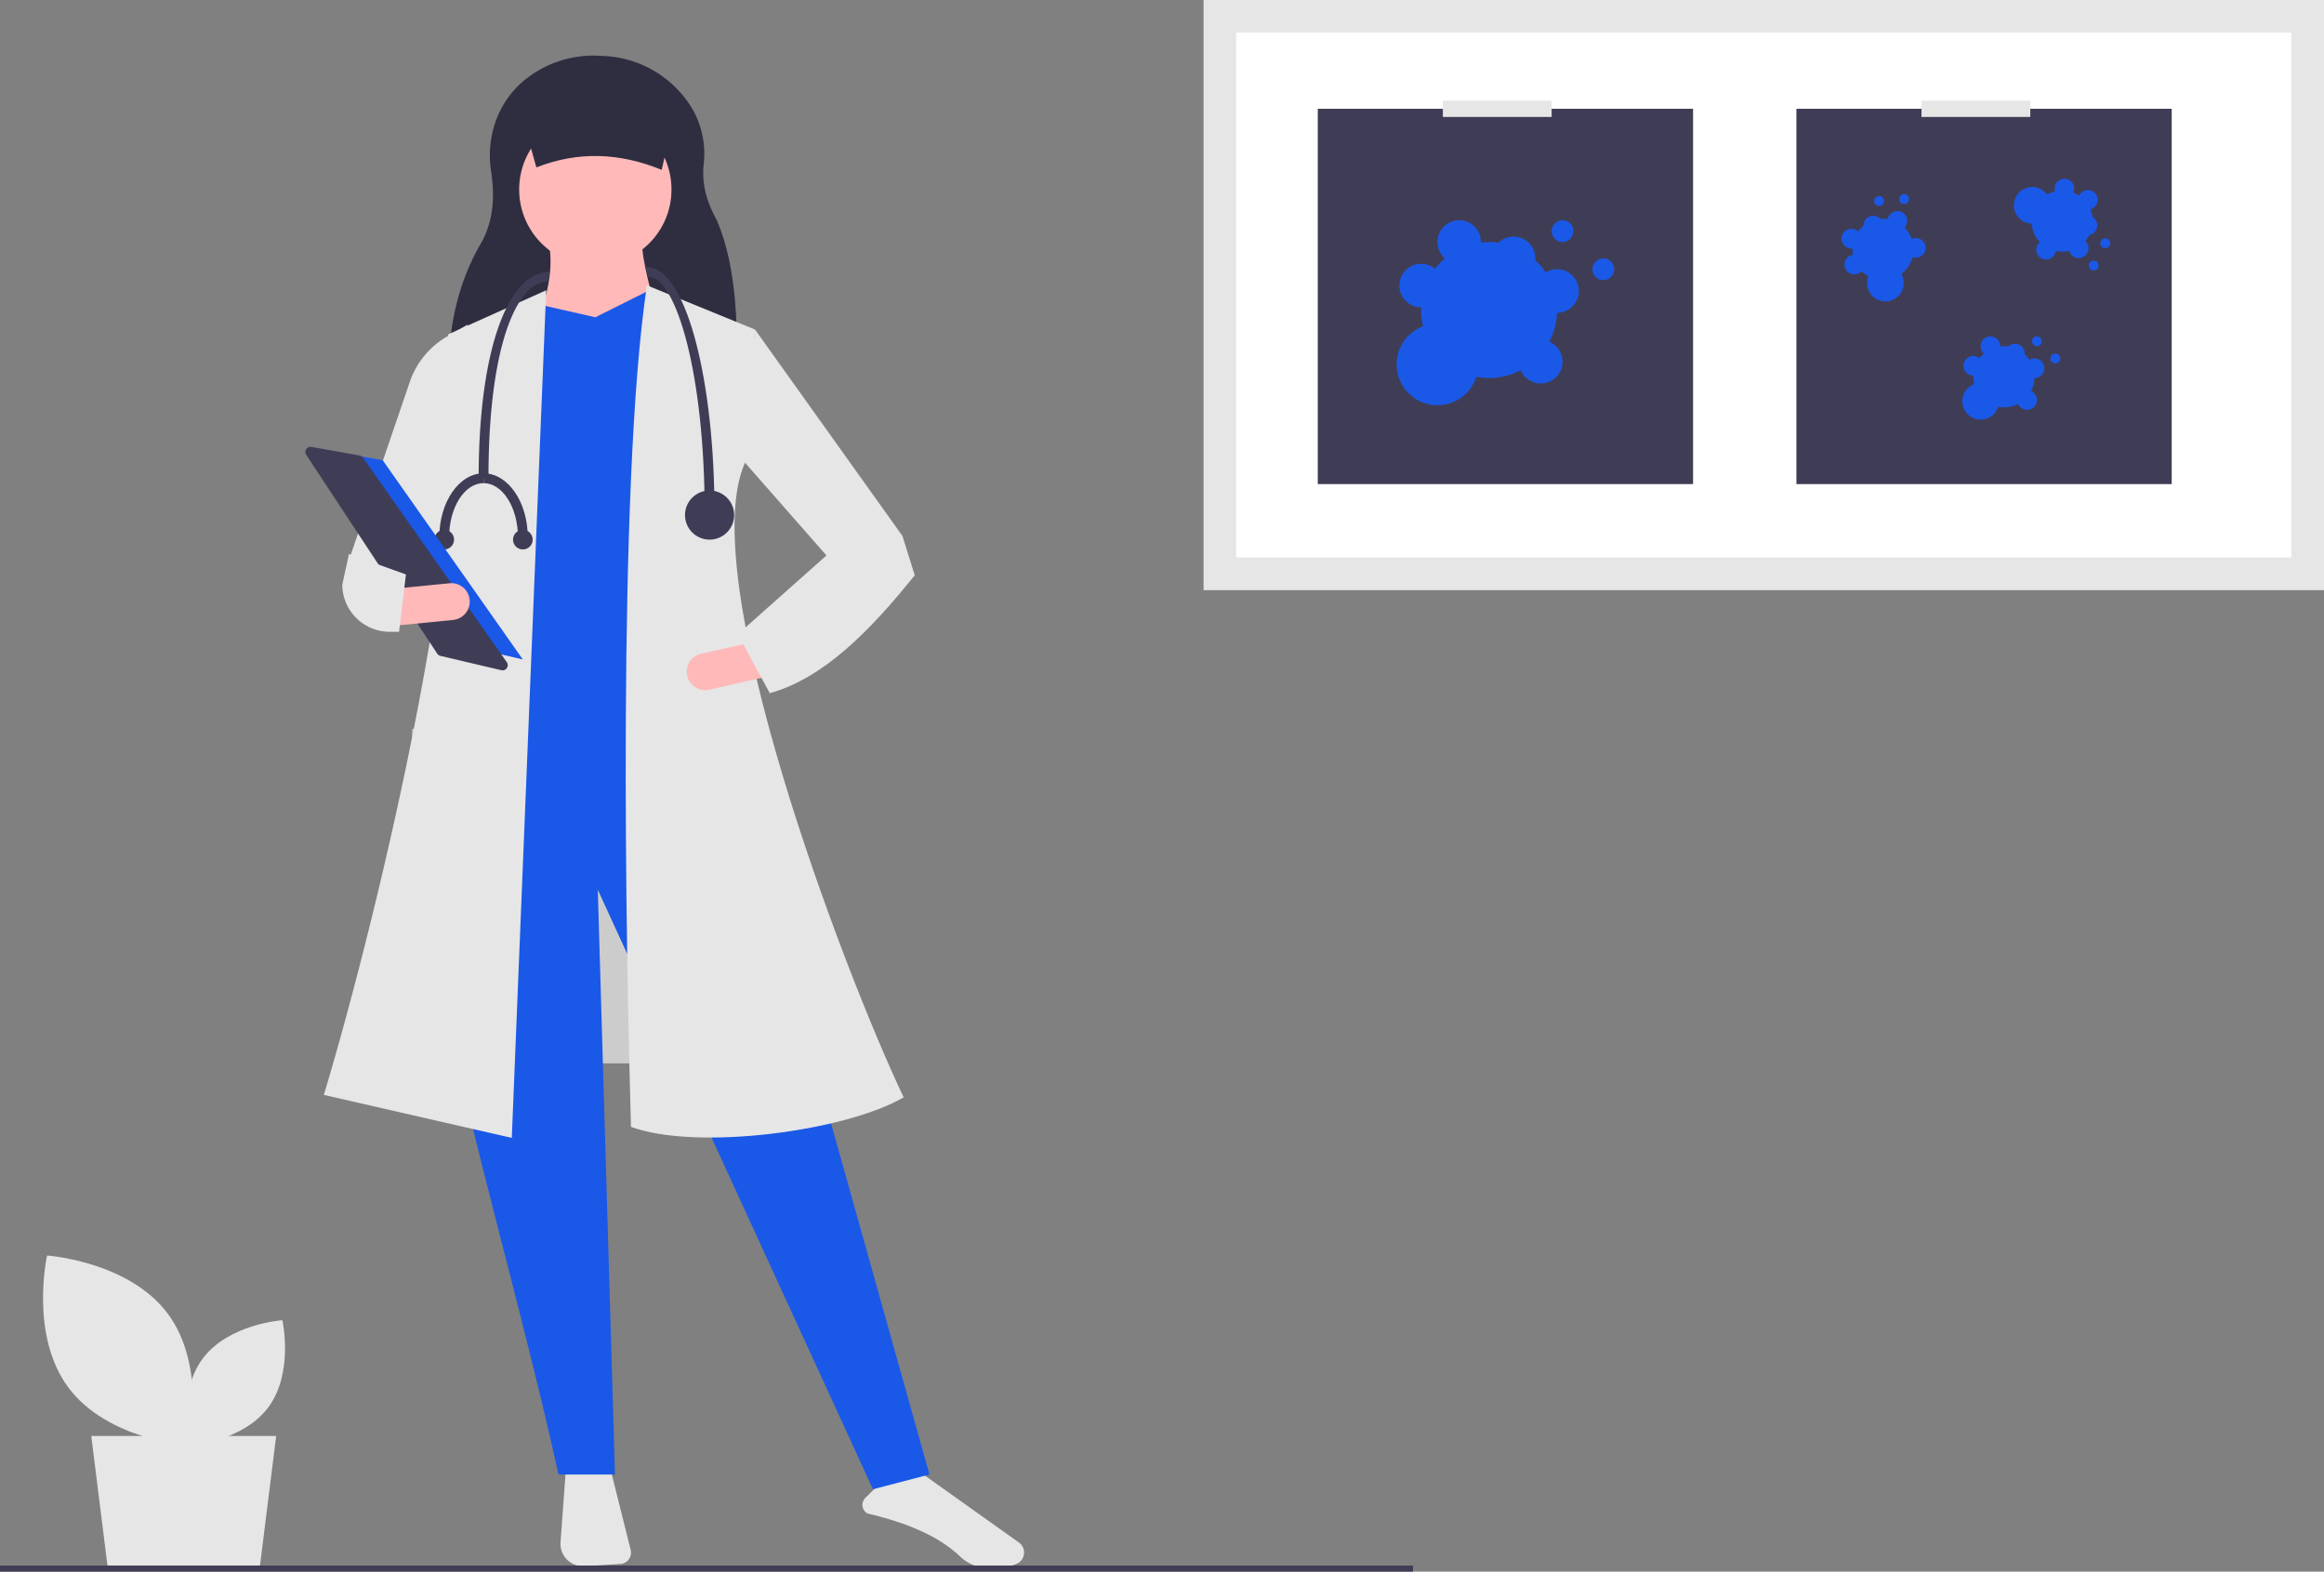 <svg xmlns="http://www.w3.org/2000/svg" data-name="Layer 1" width="854.557" height="577.897" viewBox="0 0 854.557 577.897" xmlns:xlink="http://www.w3.org/1999/xlink"><rect x="0" y="0" width="854.557" height="577.897" fill="#808080" stroke="none"/><rect x="151.557" y="268" width="110" height="123" fill="#ccc"/><polygon points="95.557 576 39.557 576 33.557 528 101.557 528 95.557 576" fill="#e6e6e6"/><path d="M380.729,702.284,378.839,728.119a8.224,8.224,0,0,0,8.7,8.809l13.27-.804a4.195,4.195,0,0,0,3.815-5.204L397.258,701.457Z" transform="translate(-172.722 -161.051)" fill="#e6e6e6"/><path d="M491.724,717.561c15.618,3.653,26.774,8.846,34.103,15.874a15.035,15.035,0,0,0,9.624,4.125c4.597.242,8.355-.273,11.179-1.535h0a4.43,4.43,0,0,0,2.625-3.651,4.508,4.508,0,0,0-1.888-4.167l-37.04-26.355-15.733,6.294-3.67,3.67a3.634,3.634,0,0,0,.8,5.743Z" transform="translate(-172.722 -161.051)" fill="#e6e6e6"/><path d="M443.662,295.746l-105.873-.98c.266-15.421,3.854-30.563,11.697-44.114,5.151-8.899,5.039-18.585,3.798-26.744-1.916-12.592,2.539-25.475,12.437-33.491a39.916,39.916,0,0,1,26.843-8.881l2.056.086a40.008,40.008,0,0,1,32.871,19.77,33.327,33.327,0,0,1,3.961,20.301c-.671,6.601.935,13.27,4.691,20.002C442.621,256.476,444.025,275.392,443.662,295.746Z" transform="translate(-172.722 -161.051)" fill="#2f2e41"/><path d="M514.497,703.228l-20.779,5.421-101.184-220.436,6.324,215.015H378.079c-22.203-101.159-62.291-217.907-44.268-254.766l107.508-6.324Z" transform="translate(-172.722 -161.051)" fill="#1a58e8"/><circle cx="218.909" cy="69.685" r="28.006" fill="#ffb9b9"/><path d="M416.023,282.232l-46.075-2.71c4.515-10.364,6.319-20.344,4.517-29.813H408.796C408.718,256.979,412.336,269.556,416.023,282.232Z" transform="translate(-172.722 -161.051)" fill="#ffb9b9"/><polygon points="272.211 289.217 171.028 296.445 181.417 117.115 199.034 112.146 218.909 116.663 238.784 106.725 251.432 111.243 272.211 289.217" fill="#1a58e8"/><path d="M360.914,579.458l-69.112-15.81c20.551-68.148,57.573-224.051,45.623-279.61l36.137-16.262Z" transform="translate(-172.722 -161.051)" fill="#e6e6e6"/><path d="M327.488,382.512l-26.199-16.262,22.343-65.439a30.871,30.871,0,0,1,13.494-16.028l7.527-4.358-4.517,65.95Z" transform="translate(-172.722 -161.051)" fill="#e6e6e6"/><path d="M505.011,564.552c-21.813,12.62-76.339,19.655-100.28,10.841-1.762-61.573-5.217-235.739,5.872-309.423l39.751,16.262-3.614,48.785C427.736,372.75,482.919,518.105,505.011,564.552Z" transform="translate(-172.722 -161.051)" fill="#e6e6e6"/><polygon points="329.127 213.33 304.734 205.199 272.211 168.158 277.632 121.18 331.837 197.068 329.127 213.33" fill="#e6e6e6"/><path d="M425.403,409.545a6.785,6.785,0,0,0,8.105,5.112l20.706-4.689-2.993-13.217-20.706,4.688a6.777,6.777,0,0,0-5.112,8.105Z" transform="translate(-172.722 -161.051)" fill="#ffb9b9"/><path d="M416.023,223.509c-15.556-6.396-30.919-6.859-46.075-.903l-6.324-22.586h57.819Z" transform="translate(-172.722 -161.051)" fill="#2f2e41"/><path d="M444.029,394.256l11.745,21.682c19.754-5.51,36.874-22.879,53.302-43.364l-4.517-14.455-28.006,7.227Z" transform="translate(-172.722 -161.051)" fill="#e6e6e6"/><path d="M435.447,349.537h-3.614c0-51.111-10.523-86.729-20.779-86.729l-.903-3.614c9.197,0,15.06,14.824,18.36,27.26C432.984,303.314,435.447,325.717,435.447,349.537Z" transform="translate(-172.722 -161.051)" fill="#3f3d56"/><path d="M352.332,336.889H348.718c0-46.809,10.596-75.888,26.199-75.888l-.903,3.614C363.221,264.615,352.332,286.963,352.332,336.889Z" transform="translate(-172.722 -161.051)" fill="#3f3d56"/><circle cx="260.918" cy="189.389" r="9.034" fill="#3f3d56"/><path d="M337.877,358.571h-3.614c0-12.952,7.295-23.489,16.262-23.489v3.614C343.551,338.696,337.877,347.612,337.877,358.571Z" transform="translate(-172.722 -161.051)" fill="#3f3d56"/><path d="M366.787,358.571h-3.614c0-10.959-5.674-19.875-12.648-19.875V335.082C359.492,335.082,366.787,345.619,366.787,358.571Z" transform="translate(-172.722 -161.051)" fill="#3f3d56"/><circle cx="192.258" cy="198.423" r="3.614" fill="#3f3d56"/><circle cx="163.348" cy="198.423" r="3.614" fill="#3f3d56"/><polygon points="118.177 165.193 140.724 169.219 192.258 242.495 164.88 236.053 118.177 165.193" fill="#1a58e8"/><path d="M286.9,325.347a1.918,1.918,0,0,0-1.573,2.971l48.171,73.088a1.911,1.911,0,0,0,1.16.81l22.413,5.273a1.914,1.914,0,0,0,2.004-2.965L306.186,329.323a1.903,1.903,0,0,0-1.229-.783l-17.695-3.16A2.076,2.076,0,0,0,286.9,325.347Z" transform="translate(-172.722 -161.051)" fill="#3f3d56"/><path d="M316.949,377.604l1.339,13.485,21.126-2.097a6.776,6.776,0,0,0-1.338-13.485Z" transform="translate(-172.722 -161.051)" fill="#ffb9b9"/><path d="M298.578,376.042a17.427,17.427,0,0,0,17.406,17.311h3.474l2.529-21.076-20.94-7.538Z" transform="translate(-172.722 -161.051)" fill="#e6e6e6"/><rect x="442.557" width="412" height="217" fill="#e6e6e6"/><path d="M627.278,366.051h388v-193h-388Z" transform="translate(-172.722 -161.051)" fill="#fff"/><rect x="484.557" y="40" width="138" height="138" fill="#3f3d56"/><circle cx="589.557" cy="99" r="4" fill="#1a58e8"/><circle cx="574.557" cy="85" r="4" fill="#1a58e8"/><path d="M745.278,260.051a7.95,7.95,0,0,0-4.168,1.181,25.124,25.124,0,0,0-3.865-4.536c.017-.213.033-.427.033-.645a7.994,7.994,0,0,0-13.547-5.757,24.507,24.507,0,0,0-6.463-.056c.001-.063.009-.124.009-.187a8,8,0,1,0-13.259,6.018,25.14,25.14,0,0,0-3.624,3.834,7.999,7.999,0,1,0-5.116,14.148l.025-.001c-.013.333-.025.665-.025,1.001a25.045,25.045,0,0,0,.724,5.973,14.994,14.994,0,1,0,19.569,18.578,24.971,24.971,0,0,0,16.342-2.424,8.001,8.001,0,1,0,10.492-10.492,24.857,24.857,0,0,0,2.848-10.636l.025.001a8,8,0,0,0,0-16Z" transform="translate(-172.722 -161.051)" fill="#1a58e8"/><rect x="530.557" y="37" width="40" height="6" fill="#e6e6e6"/><rect x="660.557" y="40" width="138" height="138" fill="#3f3d56"/><circle cx="755.757" cy="131.8" r="1.8" fill="#1a58e8"/><circle cx="749.007" cy="125.5" r="1.8" fill="#1a58e8"/><path d="M920.828,292.851a3.577,3.577,0,0,0-1.876.531,11.306,11.306,0,0,0-1.739-2.041c.008-.096.015-.192.015-.29a3.597,3.597,0,0,0-6.096-2.591,11.028,11.028,0,0,0-2.908-.025c.001-.028.004-.056.004-.084a3.6,3.6,0,1,0-5.967,2.708,11.313,11.313,0,0,0-1.631,1.725,3.6,3.6,0,1,0-2.302,6.367l.011-.001c-.006.15-.011.299-.011.451a11.271,11.271,0,0,0,.326,2.688,6.747,6.747,0,1,0,8.806,8.36,11.237,11.237,0,0,0,7.354-1.091,3.6,3.6,0,1,0,4.721-4.721,11.186,11.186,0,0,0,1.282-4.786l.011.001a3.6,3.6,0,0,0,0-7.2Z" transform="translate(-172.722 -161.051)" fill="#1a58e8"/><circle cx="769.878" cy="97.642" r="1.8" fill="#1a58e8"/><circle cx="774.113" cy="89.437" r="1.8" fill="#1a58e8"/><path d="M940.526,251.33a3.578,3.578,0,0,0-1.02-1.661,11.306,11.306,0,0,0,1.493-2.227c.095-.019.189-.038.283-.065a3.597,3.597,0,0,0,.841-6.57,11.028,11.028,0,0,0-.764-2.806c.027-.007.055-.011.082-.019a3.6,3.6,0,1,0-4.224-5.009,11.313,11.313,0,0,0-2.103-1.102,3.6,3.6,0,1,0-6.752-.49l.004.011c-.146.035-.291.07-.437.111a11.27,11.27,0,0,0-2.499,1.042,6.747,6.747,0,1,0-5.66,10.743,11.237,11.237,0,0,0,3.044,6.783,3.6,3.6,0,1,0,5.824,3.265,11.186,11.186,0,0,0,4.954-.064l.003.011a3.6,3.6,0,1,0,6.93-1.952Z" transform="translate(-172.722 -161.051)" fill="#1a58e8"/><circle cx="700.162" cy="73.181" r="1.8" fill="#1a58e8"/><circle cx="690.958" cy="73.919" r="1.8" fill="#1a58e8"/><path d="M867.726,239.883a3.578,3.578,0,0,0-.872,1.743,11.306,11.306,0,0,0-2.68-.092c-.066-.07-.132-.14-.205-.207a3.597,3.597,0,0,0-6.023,2.755,11.028,11.028,0,0,0-1.98,2.131c-.02-.02-.038-.041-.059-.06a3.6,3.6,0,1,0-2.023,6.232,11.314,11.314,0,0,0,.174,2.368,3.6,3.6,0,1,0,3.15,5.993l.007-.009c.107.105.213.21.325.312a11.27,11.27,0,0,0,2.205,1.572,6.747,6.747,0,1,0,12.111-.867,11.237,11.237,0,0,0,4.153-6.167,3.6,3.6,0,1,0-.304-6.67,11.186,11.186,0,0,0-2.671-4.173l.008-.008a3.6,3.6,0,1,0-5.317-4.854Z" transform="translate(-172.722 -161.051)" fill="#1a58e8"/><rect x="706.557" y="37" width="40" height="6" fill="#e6e6e6"/><path d="M197.898,671.294c14.42,19.311,44.352,21.344,44.352,21.344s6.554-29.277-7.866-48.588-44.352-21.344-44.352-21.344S183.478,651.983,197.898,671.294Z" transform="translate(-172.722 -161.051)" fill="#e6e6e6"/><path d="M271.355,678.554c-9.515,12.743-29.267,14.084-29.267,14.084s-4.324-19.319,5.191-32.062,29.267-14.084,29.267-14.084S280.87,665.811,271.355,678.554Z" transform="translate(-172.722 -161.051)" fill="#e6e6e6"/><rect y="575.657" width="519.557" height="2.241" fill="#3f3d56"/></svg>